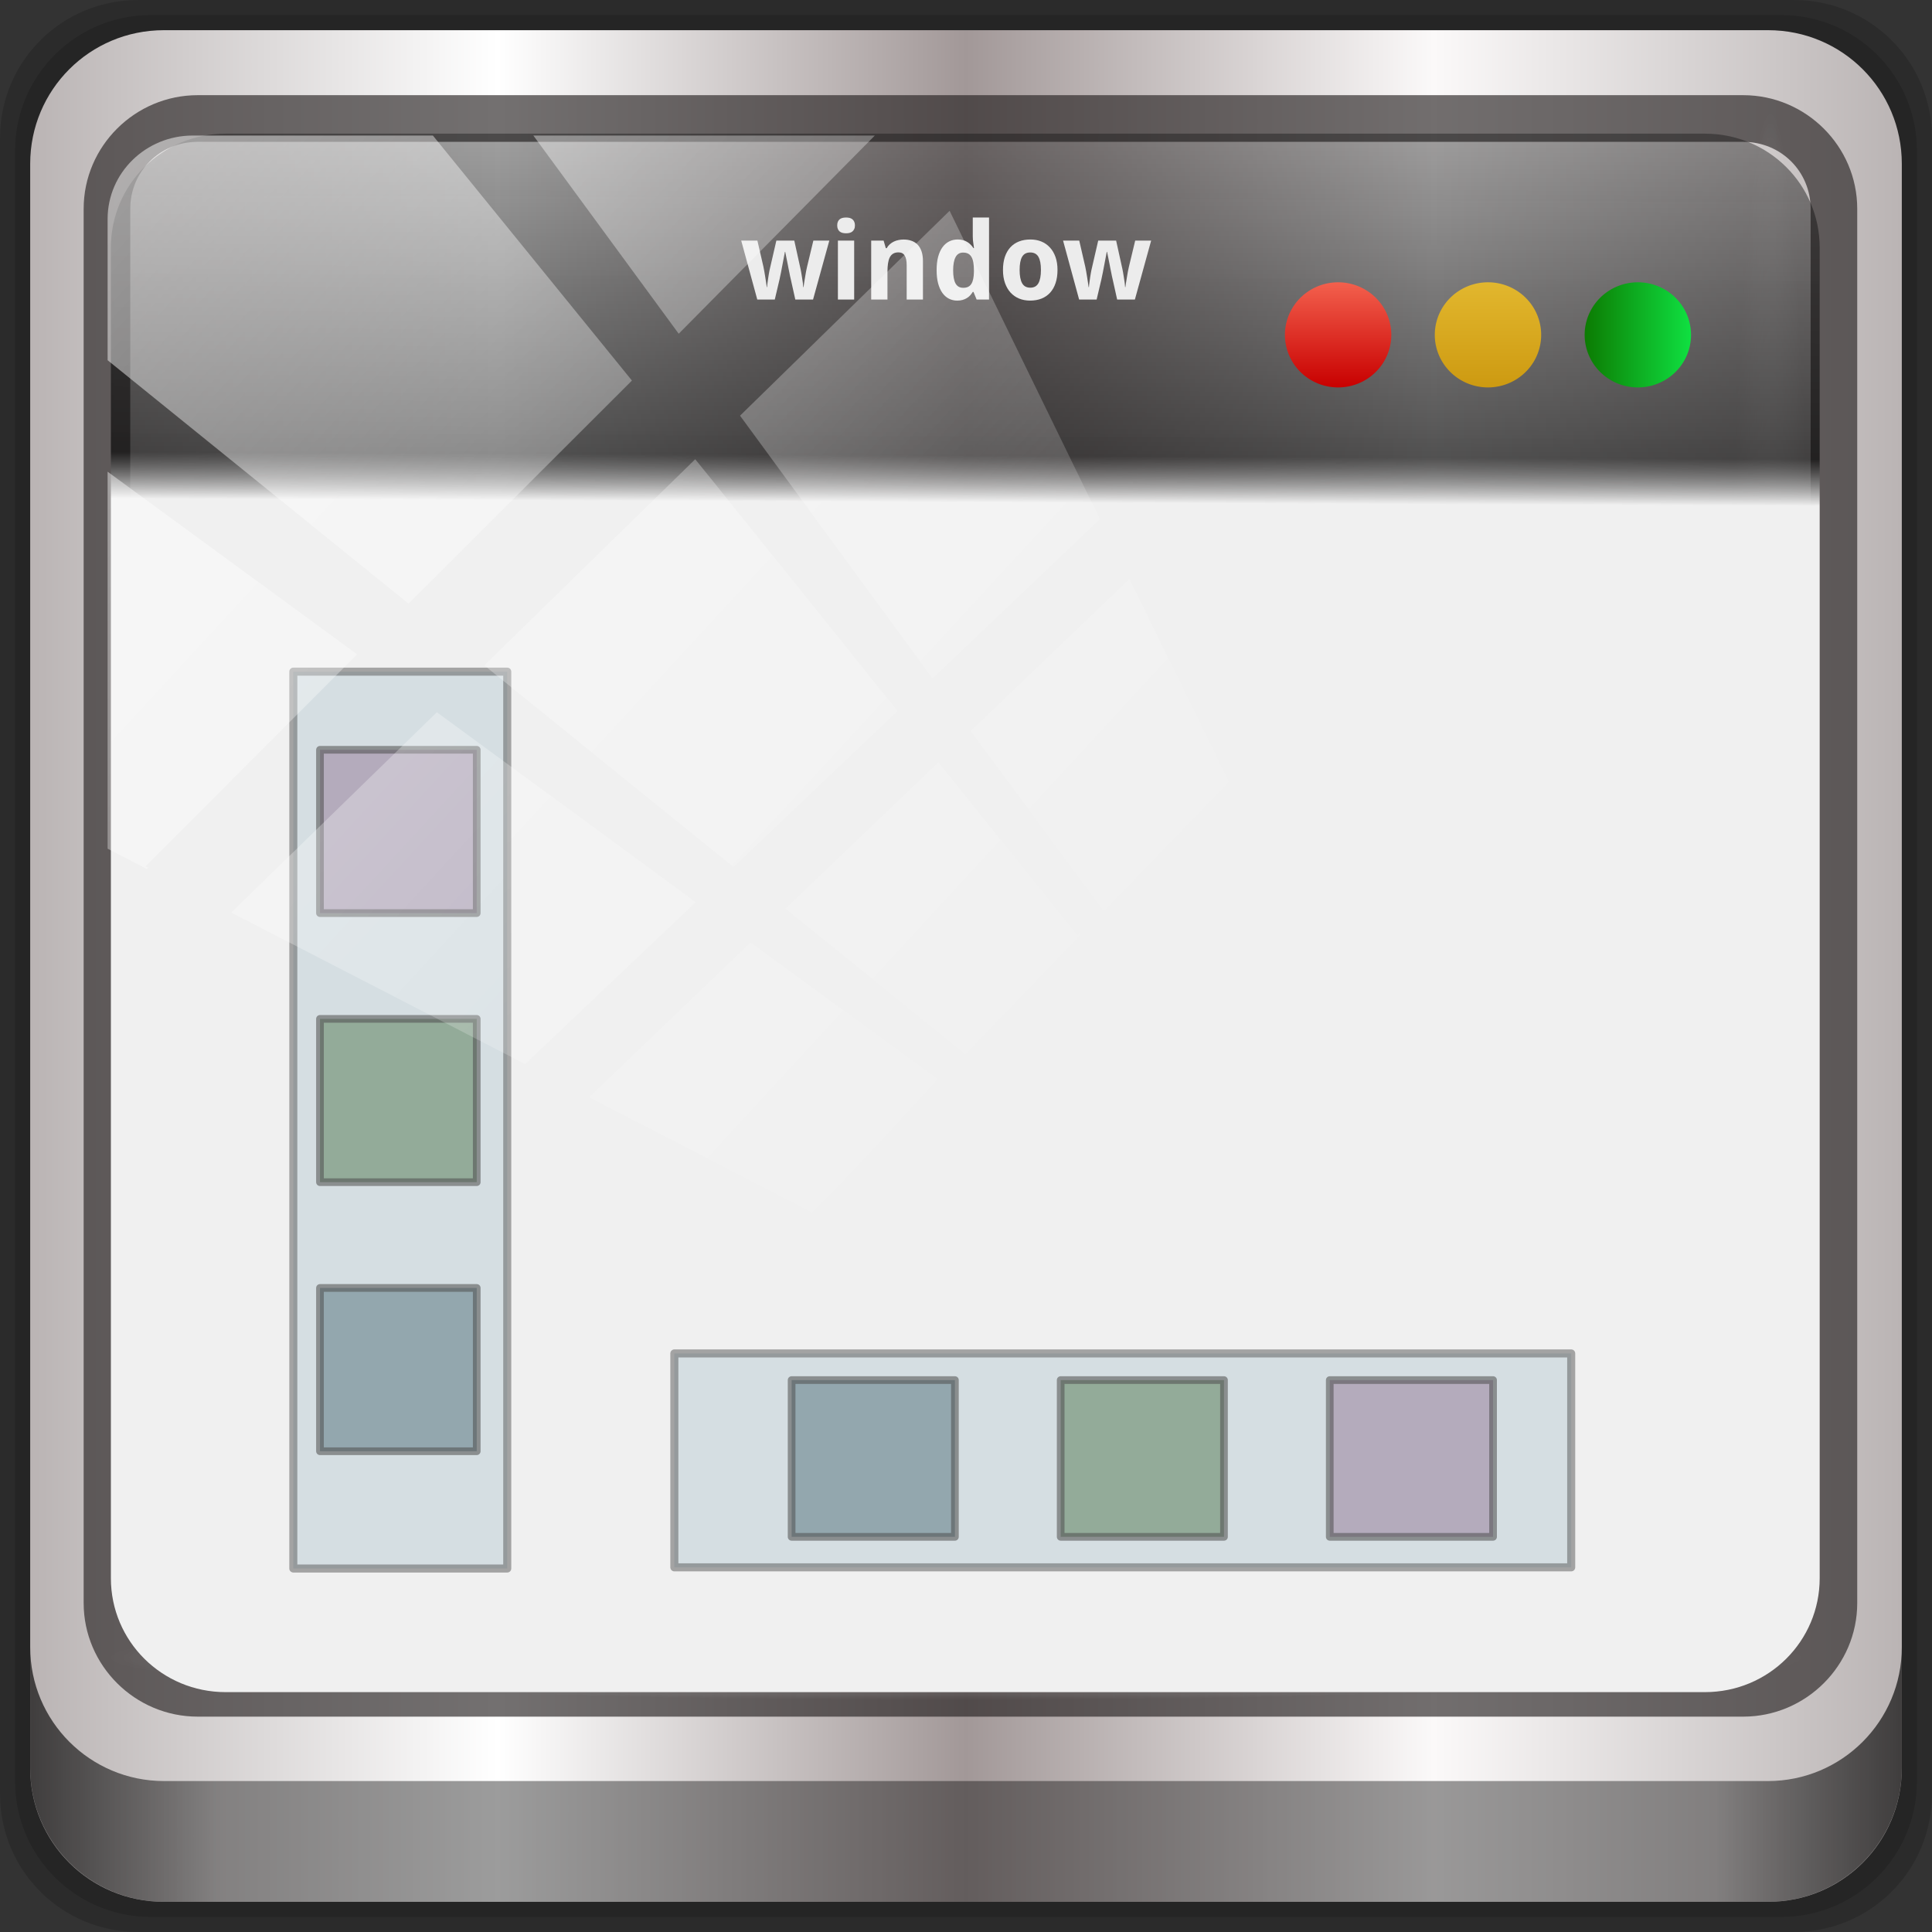 <?xml version="1.0" encoding="UTF-8" standalone="no"?>
<!-- Created with Inkscape (http://www.inkscape.org/) -->

<svg
   xmlns:dc="http://purl.org/dc/elements/1.1/"
   xmlns:cc="http://creativecommons.org/ns#"
   xmlns:rdf="http://www.w3.org/1999/02/22-rdf-syntax-ns#"
   xmlns:svg="http://www.w3.org/2000/svg"
   xmlns="http://www.w3.org/2000/svg"
   xmlns:xlink="http://www.w3.org/1999/xlink"
   xmlns:sodipodi="http://sodipodi.sourceforge.net/DTD/sodipodi-0.dtd"
   xmlns:inkscape="http://www.inkscape.org/namespaces/inkscape"
   width="96"
   height="96"
   id="svg2"
   version="1.1"
   inkscape:version="0.92.1 r15371"
   sodipodi:docname="cs-windows.svg">
  <rect width="100%" height="100%" fill="#333333" stroke="none"/>
  <script
     xlink:href=""
     id="script2985" />
  <defs
     id="defs4">
    <linearGradient
       id="linearGradient1629">
      <stop
         id="stop1625"
         style="stop-color:#0c7b02;stop-opacity:1"
         offset="0" />
      <stop
         id="stop1627"
         style="stop-color:#0fe041;stop-opacity:1"
         offset="1" />
    </linearGradient>
    <linearGradient
       inkscape:collect="always"
       id="linearGradient1613">
      <stop
         style="stop-color:#f0f0f0;stop-opacity:1;"
         offset="0"
         id="stop1609" />
      <stop
         id="stop1617"
         offset="0.767"
         style="stop-color:#f0f0f0;stop-opacity:1" />
      <stop
         style="stop-color:#090909;stop-opacity:0.698"
         offset="0.797"
         id="stop1619" />
      <stop
         style="stop-color:#121212;stop-opacity:0.405"
         offset="1"
         id="stop1611" />
    </linearGradient>
    <linearGradient
       id="linearGradient6139-0">
      <stop
         style="stop-color:#c1adad;stop-opacity:1;"
         offset="0"
         id="stop6141-2" />
      <stop
         id="stop6151-0"
         offset="0.25"
         style="stop-color:#ffffff;stop-opacity:1;" />
      <stop
         id="stop6147-1"
         offset="0.5"
         style="stop-color:#aa9090;stop-opacity:1;" />
      <stop
         style="stop-color:#fbf9f9;stop-opacity:1;"
         offset="0.75"
         id="stop6149-4" />
      <stop
         style="stop-color:#c1adad;stop-opacity:1;"
         offset="1"
         id="stop6143-4" />
    </linearGradient>
    <linearGradient
       id="linearGradient4341-9-4-5-2">
      <stop
         style="stop-color:#ffffff;stop-opacity:0;"
         offset="0"
         id="stop4343-2-5-2-4" />
      <stop
         id="stop3954-0-91"
         offset="0.3"
         style="stop-color:#ffffff;stop-opacity:1;" />
      <stop
         style="stop-color:#ffffff;stop-opacity:1;"
         offset="0.7"
         id="stop3956-8-3" />
      <stop
         style="stop-color:#ffffff;stop-opacity:0;"
         offset="1"
         id="stop4347-6-0-8-7" />
    </linearGradient>
    <linearGradient
       id="linearGradient6317">
      <stop
         style="stop-color:#ffffff;stop-opacity:0;"
         offset="0"
         id="stop6319" />
      <stop
         id="stop6321"
         offset="0.3"
         style="stop-color:#ffffff;stop-opacity:1;" />
      <stop
         style="stop-color:#ffffff;stop-opacity:1;"
         offset="0.7"
         id="stop6323" />
      <stop
         style="stop-color:#ffffff;stop-opacity:0;"
         offset="1"
         id="stop6325" />
    </linearGradient>
    <linearGradient
       id="linearGradient4090">
      <stop
         id="stop4092"
         style="stop-color:#000000;stop-opacity:1"
         offset="0" />
      <stop
         id="stop4094"
         style="stop-color:#000000;stop-opacity:0"
         offset="1" />
    </linearGradient>
    <filter
       color-interpolation-filters="sRGB"
       id="filter4454">
      <feGaussianBlur
         id="feGaussianBlur4456"
         stdDeviation="0.615" />
    </filter>
    <linearGradient
       gradientTransform="scale(1.006,0.994)"
       gradientUnits="userSpaceOnUse"
       id="ButtonShadow"
       y2="7.017"
       x2="45.448"
       y1="92.54"
       x1="45.448">
      <stop
         offset="0"
         style="stop-color:#000000;stop-opacity:1"
         id="stop3750" />
      <stop
         offset="1"
         style="stop-color:#000000;stop-opacity:0.588"
         id="stop3752" />
    </linearGradient>
    <filter
       id="filter3174"
       color-interpolation-filters="sRGB">
      <feGaussianBlur
         stdDeviation="1.71"
         id="feGaussianBlur3176" />
    </filter>
    <linearGradient
       id="linearGradient3588">
      <stop
         offset="0"
         style="stop-color:#ff9b00;stop-opacity:1"
         id="stop3590" />
      <stop
         offset="1"
         style="stop-color:#ff5f00;stop-opacity:1"
         id="stop3592" />
    </linearGradient>
    <linearGradient
       id="linearGradient3580">
      <stop
         offset="0"
         style="stop-color:#f2e051;stop-opacity:1"
         id="stop3582" />
      <stop
         offset="1"
         style="stop-color:#ffb31f;stop-opacity:1"
         id="stop3584" />
    </linearGradient>
    <linearGradient
       id="linearGradient3572">
      <stop
         offset="0"
         style="stop-color:#61ae50;stop-opacity:1"
         id="stop3574" />
      <stop
         offset="1"
         style="stop-color:#9ac837;stop-opacity:1"
         id="stop3576" />
    </linearGradient>
    <linearGradient
       id="linearGradient3564">
      <stop
         offset="0"
         style="stop-color:#3792c8;stop-opacity:1"
         id="stop3566" />
      <stop
         offset="1"
         style="stop-color:#3769c8;stop-opacity:1"
         id="stop3568" />
    </linearGradient>
    <linearGradient
       id="linearGradient3556">
      <stop
         offset="0"
         style="stop-color:#e273be;stop-opacity:1"
         id="stop3558" />
      <stop
         offset="1"
         style="stop-color:#e84058;stop-opacity:1"
         id="stop3560" />
    </linearGradient>
    <filter
       id="filter3756"
       color-interpolation-filters="sRGB"
       height="1.263"
       width="1.221"
       y="-0.131"
       x="-0.11">
      <feGaussianBlur
         stdDeviation="1.674"
         id="feGaussianBlur3758" />
    </filter>
    <linearGradient
       id="linearGradient3836">
      <stop
         offset="0"
         style="stop-color:#a5eaf6;stop-opacity:1"
         id="stop3838" />
      <stop
         offset="1"
         style="stop-color:#35d3ed;stop-opacity:0"
         id="stop3840" />
    </linearGradient>
    <linearGradient
       id="linearGradient3875">
      <stop
         offset="0"
         style="stop-color:#ff9cf6;stop-opacity:1"
         id="stop3877" />
      <stop
         offset="1"
         style="stop-color:#ff9cf6;stop-opacity:0"
         id="stop3879" />
    </linearGradient>
    <linearGradient
       id="linearGradient6370">
      <stop
         offset="0"
         style="stop-color:#ff9cf6;stop-opacity:1"
         id="stop6372" />
      <stop
         offset="1"
         style="stop-color:#ff9cf6;stop-opacity:0"
         id="stop6374" />
    </linearGradient>
    <linearGradient
       id="linearGradient3921">
      <stop
         offset="0"
         style="stop-color:#b5e64e;stop-opacity:1"
         id="stop3923" />
      <stop
         offset="1"
         style="stop-color:#b5e64e;stop-opacity:0"
         id="stop3925" />
    </linearGradient>
    <linearGradient
       id="linearGradient3940">
      <stop
         offset="0"
         style="stop-color:#fdf49c;stop-opacity:1"
         id="stop3942" />
      <stop
         offset="1"
         style="stop-color:#fdf49c;stop-opacity:0"
         id="stop3944" />
    </linearGradient>
    <linearGradient
       id="linearGradient3970">
      <stop
         offset="0"
         style="stop-color:#ffaf44;stop-opacity:1"
         id="stop3972" />
      <stop
         offset="1"
         style="stop-color:#ffaf44;stop-opacity:0"
         id="stop3974" />
    </linearGradient>
    <linearGradient
       inkscape:collect="always"
       xlink:href="#linearGradient4213-7"
       id="linearGradient6291"
       gradientUnits="userSpaceOnUse"
       x1="2.771"
       y1="-28.642"
       x2="50.528"
       y2="14.514" />
    <linearGradient
       inkscape:collect="always"
       id="linearGradient4213-7">
      <stop
         style="stop-color:#ffffff;stop-opacity:1;"
         offset="0"
         id="stop4215-6" />
      <stop
         style="stop-color:#ffffff;stop-opacity:0;"
         offset="1"
         id="stop4217-5" />
    </linearGradient>
    <clipPath
       clipPathUnits="userSpaceOnUse"
       id="clipPath4156-4">
      <path
         style="opacity:0.6;fill:#ffffff;fill-opacity:1;stroke:none"
         d="m 27.046,-55.695 -14.214,13.321 0.061,0 15.653,21.771 10.231,-10.546 C 38.562,-32.302 27.468,-54.819 27.046,-55.695 z M 9.647,-39.383 -5.241,-25.321 15.988,-7.806 26.372,-18.383 9.647,-39.383 z m 31.491,12.951 -9.741,9.714 8.945,12.458 7.781,-7.555 -6.984,-14.617 z m -49.84,4.379 -13.754,12.982 26.283,13.846 0.061,-0.062 -0.123,-0.062 L 13.599,-5.401 -8.702,-22.053 z m 38.015,7.401 -9.803,9.775 11.579,9.559 7.628,-7.401 -8.669,-11.009 -0.735,-0.925 z m 20.187,5.674 -7.383,7.216 6.188,8.542 5.82,-6.137 -4.626,-9.621 z m -32.195,6.322 -9.557,9.498 13.662,7.185 7.934,-7.678 -12.039,-9.004 z m 23.312,2.374 -7.107,6.938 8.363,6.907 5.361,-5.674 -0.061,-0.092 -0.092,0.123 -6.464,-8.203 z m -8.73,8.542 -7.505,7.339 10.354,5.458 c 1.397,-1.321 5.675,-6.123 5.851,-6.322 L 31.886,8.26 z"
         id="path4158-0"
         inkscape:connector-curvature="0" />
    </clipPath>
    <linearGradient
       gradientUnits="userSpaceOnUse"
       xlink:href="#linearGradient3761"
       id="linearGradient3989"
       y2="13"
       x2="16"
       y1="13"
       x1="10" />
    <linearGradient
       gradientUnits="userSpaceOnUse"
       xlink:href="#linearGradient3953"
       id="linearGradient3987"
       y2="13"
       x2="16.812"
       y1="13"
       x1="9.188" />
    <linearGradient
       gradientUnits="userSpaceOnUse"
       xlink:href="#linearGradient3637"
       id="linearGradient3979"
       y2="13"
       x2="16"
       y1="13"
       x1="10"
       gradientTransform="matrix(0,0.833,0.833,0,17.576,-0.772)" />
    <linearGradient
       gradientUnits="userSpaceOnUse"
       xlink:href="#linearGradient3953"
       id="linearGradient3977"
       y2="13"
       x2="16.812"
       y1="13"
       x1="9.188" />
    <linearGradient
       gradientUnits="userSpaceOnUse"
       xlink:href="#linearGradient3637"
       id="linearGradient3969"
       y2="13"
       x2="16"
       y1="13"
       x1="10" />
    <linearGradient
       gradientUnits="userSpaceOnUse"
       xlink:href="#linearGradient3953"
       id="linearGradient3967"
       y2="13"
       x2="16.812"
       y1="13"
       x1="9.188" />
    <linearGradient
       gradientUnits="userSpaceOnUse"
       xlink:href="#linearGradient3953"
       id="linearGradient3959"
       y2="13"
       x2="16.812"
       y1="13"
       x1="9.188" />
    <linearGradient
       gradientUnits="userSpaceOnUse"
       xlink:href="#linearGradient3183-0"
       id="linearGradient3924"
       y2="13"
       x2="16"
       y1="13"
       x1="10"
       gradientTransform="matrix(0,-0.833,0.833,0,3.488,20.895)" />
    <linearGradient
       gradientTransform="translate(-97,-27)"
       gradientUnits="userSpaceOnUse"
       xlink:href="#linearGradient3637"
       id="linearGradient3950"
       y2="8"
       x2="120"
       y1="8"
       x1="104" />
    <linearGradient
       id="linearGradient3637">
      <stop
         offset="0"
         style="stop-color:#095e02;stop-opacity:1;"
         id="stop3639" />
      <stop
         offset="1"
         style="stop-color:#0ed73e;stop-opacity:1;"
         id="stop3641" />
    </linearGradient>
    <linearGradient
       id="linearGradient3183-0">
      <stop
         offset="0"
         style="stop-color:#c80000;stop-opacity:1"
         id="stop3185-9" />
      <stop
         offset="1"
         style="stop-color:#f3604d;stop-opacity:1"
         id="stop3187-6" />
    </linearGradient>
    <linearGradient
       gradientTransform="translate(-151,-27)"
       gradientUnits="userSpaceOnUse"
       xlink:href="#linearGradient3183-0"
       id="linearGradient3913"
       y2="8"
       x2="120"
       y1="8"
       x1="104" />
    <linearGradient
       gradientUnits="userSpaceOnUse"
       xlink:href="#linearGradient3737"
       id="linearGradient3886"
       y2="63.893"
       x2="36.357"
       y1="6"
       x1="36.357" />
    <linearGradient
       gradientUnits="userSpaceOnUse"
       xlink:href="#linearGradient3761"
       id="linearGradient3880"
       y2="6"
       x2="32"
       y1="16"
       x1="32"
       gradientTransform="matrix(1,0,0,1.333,-94.292,-58.4)" />
    <linearGradient
       gradientUnits="userSpaceOnUse"
       xlink:href="#linearGradient3678"
       id="linearGradient3684"
       y2="80"
       x2="48"
       y1="27"
       x1="48"
       gradientTransform="matrix(1,0,0,1.039,-28.914,82.926)" />
    <linearGradient
       gradientTransform="matrix(1.024,0,0,1.012,-1.143,-98.071)"
       gradientUnits="userSpaceOnUse"
       xlink:href="#ButtonShadow-0"
       id="linearGradient3026"
       y2="90.239"
       x2="32.251"
       y1="6.132"
       x1="32.251" />
    <linearGradient
       gradientTransform="translate(0,-97)"
       gradientUnits="userSpaceOnUse"
       xlink:href="#ButtonShadow-0"
       id="linearGradient3721"
       y2="90.239"
       x2="32.251"
       y1="6.132"
       x1="32.251" />
    <linearGradient
       gradientTransform="matrix(1.024,0,0,1.012,-1.143,-98.071)"
       gradientUnits="userSpaceOnUse"
       xlink:href="#ButtonShadow-0"
       id="linearGradient3725"
       y2="90.239"
       x2="32.251"
       y1="6.132"
       x1="32.251" />
    <linearGradient
       gradientTransform="matrix(1.024,0,0,1.012,-1.143,-98.071)"
       gradientUnits="userSpaceOnUse"
       xlink:href="#ButtonShadow-0"
       id="linearGradient3772"
       y2="90.239"
       x2="32.251"
       y1="6.132"
       x1="32.251" />
    <linearGradient
       gradientTransform="matrix(1.024,0,0,1.012,-1.143,-98.071)"
       gradientUnits="userSpaceOnUse"
       xlink:href="#ButtonShadow-0"
       id="linearGradient3780"
       y2="90.239"
       x2="32.251"
       y1="6.132"
       x1="32.251" />
    <linearGradient
       gradientTransform="matrix(1.006,0,0,0.994,100,0)"
       gradientUnits="userSpaceOnUse"
       id="ButtonShadow-0"
       y2="7.017"
       x2="45.448"
       y1="92.54"
       x1="45.448">
      <stop
         offset="0"
         style="stop-color:#000000;stop-opacity:1"
         id="stop3750-8" />
      <stop
         offset="1"
         style="stop-color:#000000;stop-opacity:0.588"
         id="stop3752-5" />
    </linearGradient>
    <linearGradient
       gradientTransform="translate(-15.655,17.22)"
       gradientUnits="userSpaceOnUse"
       xlink:href="#linearGradient3664"
       id="linearGradient3617"
       y2="5.988"
       x2="48"
       y1="90"
       x1="48" />
    <clipPath
       id="clipPath3613">
      <rect
         style="fill:#ffffff;fill-opacity:1;fill-rule:nonzero;stroke:none"
         id="rect3615"
         y="6"
         x="6"
         ry="6"
         rx="6"
         height="84"
         width="84" />
    </clipPath>
    <radialGradient
       gradientTransform="matrix(1.157,0,0,0.996,-11.234,26.599)"
       gradientUnits="userSpaceOnUse"
       xlink:href="#linearGradient3737"
       id="radialGradient3619"
       fy="90.172"
       fx="48"
       r="42"
       cy="90.172"
       cx="48" />
    <linearGradient
       gradientUnits="userSpaceOnUse"
       xlink:href="#linearGradient3737"
       id="linearGradient3613"
       y2="138.661"
       x2="48"
       y1="20.221"
       x1="48" />
    <filter
       id="filter3794"
       color-interpolation-filters="sRGB"
       height="1.384"
       width="1.384"
       y="-0.192"
       x="-0.192">
      <feGaussianBlur
         stdDeviation="5.28"
         id="feGaussianBlur3796" />
    </filter>
    <linearGradient
       gradientUnits="userSpaceOnUse"
       xlink:href="#linearGradient3737"
       id="linearGradient3188"
       y2="63.893"
       x2="36.357"
       y1="6"
       x1="36.357" />
    <filter
       id="filter3174-3"
       color-interpolation-filters="sRGB">
      <feGaussianBlur
         stdDeviation="1.71"
         id="feGaussianBlur3176-6" />
    </filter>
    <linearGradient
       id="linearGradient3737">
      <stop
         offset="0"
         style="stop-color:#ffffff;stop-opacity:1"
         id="stop3739" />
      <stop
         offset="1"
         style="stop-color:#ffffff;stop-opacity:0"
         id="stop3741" />
    </linearGradient>
    <linearGradient
       gradientTransform="scale(1.006,0.994)"
       gradientUnits="userSpaceOnUse"
       id="ButtonShadow-9"
       y2="7.017"
       x2="45.448"
       y1="92.54"
       x1="45.448">
      <stop
         offset="0"
         style="stop-color:#000000;stop-opacity:1"
         id="stop3750-0" />
      <stop
         offset="1"
         style="stop-color:#000000;stop-opacity:0.588"
         id="stop3752-0" />
    </linearGradient>
    <linearGradient
       id="linearGradient3664">
      <stop
         offset="0"
         style="stop-color:#c8c8c8;stop-opacity:1"
         id="stop3666" />
      <stop
         offset="0.791"
         style="stop-color:#c8c8c8;stop-opacity:1"
         id="stop3668" />
      <stop
         offset="0.915"
         style="stop-color:#dadada;stop-opacity:1"
         id="stop3672" />
      <stop
         offset="1"
         style="stop-color:#f0f0f0;stop-opacity:1"
         id="stop3670" />
    </linearGradient>
    <linearGradient
       id="linearGradient3678">
      <stop
         offset="0"
         style="stop-color:#888888;stop-opacity:1"
         id="stop3680" />
      <stop
         offset="1"
         style="stop-color:#acacac;stop-opacity:1"
         id="stop3682" />
    </linearGradient>
    <linearGradient
       id="linearGradient3761">
      <stop
         offset="0"
         style="stop-color:#333333;stop-opacity:1"
         id="stop3763" />
      <stop
         offset="1"
         style="stop-color:#515151;stop-opacity:1"
         id="stop3765" />
    </linearGradient>
    <linearGradient
       id="linearGradient3953">
      <stop
         offset="0"
         style="stop-color:#000000;stop-opacity:1"
         id="stop3955" />
      <stop
         offset="1"
         style="stop-color:#000000;stop-opacity:0"
         id="stop3957" />
    </linearGradient>
    <linearGradient
       id="linearGradient5531">
      <stop
         id="stop5533"
         style="stop-color:#e2b72e;stop-opacity:1;"
         offset="0" />
      <stop
         id="stop5535"
         style="stop-color:#cd9a11;stop-opacity:1;"
         offset="1" />
    </linearGradient>
    <linearGradient
       id="linearGradient3953-5">
      <stop
         offset="0"
         style="stop-color:#000000;stop-opacity:1"
         id="stop3955-9" />
      <stop
         offset="1"
         style="stop-color:#000000;stop-opacity:0"
         id="stop3957-5" />
    </linearGradient>
    <linearGradient
       id="linearGradient3183-0-9">
      <stop
         offset="0"
         style="stop-color:#c80000;stop-opacity:1"
         id="stop3185-9-0" />
      <stop
         offset="1"
         style="stop-color:#f3604d;stop-opacity:1"
         id="stop3187-6-0" />
    </linearGradient>
    <linearGradient
       id="linearGradient4405">
      <stop
         offset="0"
         style="stop-color:#000000;stop-opacity:1"
         id="stop4407" />
      <stop
         offset="1"
         style="stop-color:#000000;stop-opacity:0"
         id="stop4409" />
    </linearGradient>
    <linearGradient
       id="linearGradient5531-5">
      <stop
         id="stop5533-7"
         style="stop-color:#e2b72e;stop-opacity:1;"
         offset="0" />
      <stop
         id="stop5535-6"
         style="stop-color:#cd9a11;stop-opacity:1;"
         offset="1" />
    </linearGradient>
    <linearGradient
       id="linearGradient4416">
      <stop
         offset="0"
         style="stop-color:#000000;stop-opacity:1"
         id="stop4418" />
      <stop
         offset="1"
         style="stop-color:#000000;stop-opacity:0"
         id="stop4420" />
    </linearGradient>
    <linearGradient
       id="linearGradient3637-3">
      <stop
         offset="0"
         style="stop-color:#095e02;stop-opacity:1;"
         id="stop3639-5" />
      <stop
         offset="1"
         style="stop-color:#0ed73e;stop-opacity:1;"
         id="stop3641-6" />
    </linearGradient>
    <linearGradient
       inkscape:collect="always"
       xlink:href="#linearGradient6139-0-3"
       id="linearGradient4071"
       gradientUnits="userSpaceOnUse"
       gradientTransform="matrix(1.107,0,0,1.107,-4.994,-3.621)"
       x1="6"
       y1="47"
       x2="90"
       y2="47" />
    <linearGradient
       id="linearGradient6139-0-3">
      <stop
         id="stop6141-2-6"
         offset="0"
         style="stop-color:#bab4b4;stop-opacity:1" />
      <stop
         style="stop-color:#ffffff;stop-opacity:1;"
         offset="0.25"
         id="stop6151-0-7" />
      <stop
         style="stop-color:#a29898;stop-opacity:1"
         offset="0.5"
         id="stop6147-1-5" />
      <stop
         id="stop6149-4-3"
         offset="0.75"
         style="stop-color:#fbf9f9;stop-opacity:1;" />
      <stop
         id="stop6143-4-5"
         offset="1"
         style="stop-color:#bab4b4;stop-opacity:1" />
    </linearGradient>
    <linearGradient
       gradientTransform="translate(0.149,0.415)"
       inkscape:collect="always"
       xlink:href="#linearGradient3832-0-6-1-1"
       id="linearGradient4129"
       x1="1.5"
       y1="88.172"
       x2="94.5"
       y2="88.172"
       gradientUnits="userSpaceOnUse" />
    <linearGradient
       id="linearGradient3832-0-6-1-1">
      <stop
         style="stop-color:#000000;stop-opacity:1;"
         offset="0"
         id="stop3834-6-3-7-1" />
      <stop
         id="stop3872-2-4"
         offset="0.1"
         style="stop-color:#000000;stop-opacity:0.588;" />
      <stop
         style="stop-color:#000000;stop-opacity:0.588;"
         offset="0.9"
         id="stop3844-6-2-7-6" />
      <stop
         style="stop-color:#000000;stop-opacity:1;"
         offset="1"
         id="stop3836-5-0-2-9" />
    </linearGradient>
    <radialGradient
       inkscape:collect="always"
       xlink:href="#linearGradient4213-7"
       id="radialGradient7462"
       gradientUnits="userSpaceOnUse"
       gradientTransform="matrix(0.975,0,0,0.049,34.048,80.582)"
       cx="13.948"
       cy="44.893"
       fx="13.948"
       fy="44.893"
       r="43.199" />
    <radialGradient
       inkscape:collect="always"
       xlink:href="#linearGradient4213-7"
       id="radialGradient7464"
       gradientUnits="userSpaceOnUse"
       gradientTransform="matrix(0.888,0,0,0.049,31.96,-90.317)"
       cx="13.948"
       cy="44.893"
       fx="13.948"
       fy="44.893"
       r="43.199" />
    <clipPath
       id="clipPath4156-4-1"
       clipPathUnits="userSpaceOnUse">
      <path
         inkscape:connector-curvature="0"
         id="path4158-0-8"
         d="m 27.046,-55.695 -14.214,13.321 h 0.061 l 15.653,21.771 10.231,-10.546 C 38.562,-32.302 27.468,-54.819 27.046,-55.695 Z M 9.647,-39.383 -5.241,-25.321 15.988,-7.806 26.372,-18.383 Z m 31.491,12.951 -9.741,9.714 8.945,12.458 7.781,-7.555 z m -49.84,4.379 -13.754,12.982 26.283,13.846 0.061,-0.062 -0.123,-0.062 L 13.599,-5.401 -8.702,-22.053 Z m 38.015,7.401 -9.803,9.775 11.579,9.559 7.628,-7.401 -8.669,-11.009 z m 20.187,5.674 -7.383,7.216 6.188,8.542 5.82,-6.137 z m -32.195,6.322 -9.557,9.498 13.662,7.185 7.934,-7.678 z m 23.312,2.374 -7.107,6.938 8.363,6.907 5.361,-5.674 -0.061,-0.092 -0.092,0.123 -6.464,-8.203 z m -8.73,8.542 -7.505,7.339 10.354,5.458 c 1.397,-1.321 5.675,-6.123 5.851,-6.322 z"
         style="opacity:0.6;fill:#ffffff;fill-opacity:1;stroke:none" />
    </clipPath>
    <filter
       style="color-interpolation-filters:sRGB"
       id="filter3174-3-9">
      <feGaussianBlur
         stdDeviation="1.71"
         id="feGaussianBlur3176-6-3" />
    </filter>
    <clipPath
       id="clipPath3613-6">
      <rect
         style="fill:#ffffff;fill-opacity:1;fill-rule:nonzero;stroke:none"
         id="rect3615-2"
         y="6"
         x="6"
         ry="6"
         rx="6"
         height="84"
         width="84" />
    </clipPath>
    <filter
       style="color-interpolation-filters:sRGB"
       id="filter3794-6"
       height="1.384"
       width="1.384"
       y="-0.192"
       x="-0.192">
      <feGaussianBlur
         stdDeviation="5.28"
         id="feGaussianBlur3796-1" />
    </filter>
    <linearGradient
       gradientUnits="userSpaceOnUse"
       xlink:href="#linearGradient4213-7"
       id="linearGradient3188-8"
       y2="63.893"
       x2="36.357"
       y1="6"
       x1="36.357" />
    <linearGradient
       y2="13"
       x2="16"
       y1="13"
       x1="10"
       gradientUnits="userSpaceOnUse"
       id="linearGradient5525-4"
       xlink:href="#linearGradient5531"
       inkscape:collect="always"
       gradientTransform="matrix(0,0.833,0.833,0,10.532,-0.772)" />
    <linearGradient
       inkscape:collect="always"
       xlink:href="#linearGradient4213-7"
       id="linearGradient1576"
       gradientUnits="userSpaceOnUse"
       x1="36.357"
       y1="6"
       x2="36.357"
       y2="63.893" />
    <linearGradient
       inkscape:collect="always"
       xlink:href="#linearGradient1613"
       id="linearGradient1615"
       x1="41.175"
       y1="39.961"
       x2="41.497"
       y2="-33.835"
       gradientUnits="userSpaceOnUse" />
    <linearGradient
       inkscape:collect="always"
       xlink:href="#linearGradient1629"
       id="linearGradient1633"
       x1="25.908"
       y1="10.062"
       x2="30.911"
       y2="10.062"
       gradientUnits="userSpaceOnUse" />
  </defs>
  <sodipodi:namedview
     id="base"
     pagecolor="#ffffff"
     bordercolor="#666666"
     borderopacity="1.0"
     inkscape:pageopacity="0.0"
     inkscape:pageshadow="2"
     inkscape:zoom="2.9425621"
     inkscape:cx="28.349418"
     inkscape:cy="31.726682"
     inkscape:current-layer="g1603"
     showgrid="true"
     inkscape:document-units="px"
     inkscape:grid-bbox="true"
     inkscape:showpageshadow="false"
     gridtolerance="1"
     guidetolerance="1"
     objecttolerance="1"
     inkscape:window-width="1280"
     inkscape:window-height="964"
     inkscape:window-x="0"
     inkscape:window-y="0"
     inkscape:window-maximized="1" />
  <g
     id="layer1"
     inkscape:label="Layer 1"
     inkscape:groupmode="layer"
     transform="translate(0,32)">
    <g
       id="g6210"
       transform="translate(0,-32)">
      <g
         transform="translate(0,-1026.52)"
         id="layer1-12"
         inkscape:label="Livello 1">
        <g
           id="g2574"
           style="display:inline"
           transform="translate(-0.149,1026.105)">
          <path
             style="display:inline;opacity:0.15;fill:#000000;fill-opacity:1;fill-rule:nonzero;stroke:none"
             d="M 89.292,0.415 H 7.006 c -3.799,0 -6.857,3.058 -6.857,6.857 V 89.558 c 0,3.799 3.058,6.857 6.857,6.857 H 89.292 c 3.799,0 6.857,-3.058 6.857,-6.857 V 7.272 c 0,-3.799 -3.058,-6.857 -6.857,-6.857 z"
             id="path3288"
             inkscape:connector-curvature="0" />
          <path
             inkscape:connector-curvature="0"
             id="path4085"
             d="M 88.649,1.165 H 7.649 c -3.739,0 -6.75,3.01 -6.75,6.75 V 88.915 c 0,3.74 3.011,6.75 6.75,6.75 H 88.649 c 3.74,0 6.75,-3.01 6.75,-6.75 V 7.915 c 0,-3.739 -3.01,-6.75 -6.75,-6.75 z"
             style="display:inline;opacity:0.15;fill:#000000;fill-opacity:1;fill-rule:nonzero;stroke:none" />
          <path
             style="display:inline;fill:url(#linearGradient4071);fill-opacity:1;fill-rule:nonzero;stroke:none"
             d="M 88.006,1.915 H 8.292 c -3.68,0 -6.643,2.963 -6.643,6.643 V 88.272 c 0,3.68 2.963,6.643 6.643,6.643 H 88.006 c 3.68,0 6.643,-2.963 6.643,-6.643 V 8.558 c 0,-3.68 -2.963,-6.643 -6.643,-6.643 z"
             id="rect4251-1"
             inkscape:connector-curvature="0" />
          <path
             inkscape:connector-curvature="0"
             id="path4989"
             d="m 9.974,5.144 c -3.117,0 -5.668,2.54 -5.668,5.646 v 69.278 c 0,3.106 2.551,5.646 5.668,5.646 H 86.766 c 3.117,0 5.668,-2.54 5.668,-5.646 V 10.79 c 0,-3.106 -2.551,-5.646 -5.668,-5.646 z m 0,2.319 H 86.766 c 1.888,0 3.352,1.48 3.352,3.327 v 69.278 c 0,1.846 -1.464,3.327 -3.352,3.327 H 9.974 c -1.888,0 -3.352,-1.48 -3.352,-3.327 V 10.79 c 0,-1.846 1.464,-3.327 3.352,-3.327 z"
             style="color:#000000;font-style:normal;font-variant:normal;font-weight:normal;font-stretch:normal;font-size:medium;line-height:normal;font-family:Sans;-inkscape-font-specification:Sans;text-indent:0;text-align:start;text-decoration:none;text-decoration-line:none;letter-spacing:normal;word-spacing:normal;text-transform:none;writing-mode:lr-tb;direction:ltr;baseline-shift:baseline;text-anchor:start;display:inline;overflow:visible;visibility:visible;fill:#241f1f;fill-opacity:0.633;stroke:none;stroke-width:2.376;marker:none;enable-background:accumulate" />
          <path
             inkscape:connector-curvature="0"
             style="display:inline;opacity:0.658;fill:url(#linearGradient4129);fill-opacity:1;fill-rule:nonzero;stroke:none"
             d="m 1.649,82.259 v 6 c 0,3.68 2.976,6.656 6.656,6.656 H 87.993 c 3.68,0 6.656,-2.976 6.656,-6.656 v -6 c 0,3.68 -2.976,6.656 -6.656,6.656 H 8.305 c -3.68,0 -6.656,-2.976 -6.656,-6.656 z"
             id="path4118" />
          <rect
             style="opacity:0.55;fill:url(#radialGradient7462);fill-opacity:1;stroke:none"
             id="rect4131"
             width="84.25"
             height="4.25"
             x="5.524"
             y="80.665"
             rx="0"
             ry="4.25" />
          <rect
             ry="4.25"
             rx="0"
             y="-90.234"
             x="5.975"
             height="4.25"
             width="76.75"
             id="rect4141"
             style="opacity:0.669;fill:url(#radialGradient7464);fill-opacity:1;stroke:none"
             transform="rotate(90)" />
          <g
             transform="matrix(0.955,0,0,0.955,128.792,44.663)"
             id="g1085">
            <g
               transform="matrix(1.107,0,0,1.094,-5.143,-5.065)"
               id="g4320">
              <g
                 id="layer2"
                 style="display:none">
                <rect
                   width="86"
                   height="85"
                   rx="6"
                   ry="6"
                   x="5"
                   y="7"
                   id="rect3745"
                   style="opacity:0.9;fill:url(#ButtonShadow);fill-opacity:1;fill-rule:nonzero;stroke:none;filter:url(#filter3174-3-9)" />
              </g>
              <g
                 id="layer5"
                 style="display:none">
                <rect
                   width="66"
                   height="66"
                   rx="12"
                   ry="12"
                   x="15"
                   y="15"
                   clip-path="url(#clipPath3613-6)"
                   id="rect3171"
                   style="opacity:0.1;fill:url(#linearGradient3613);fill-opacity:1;fill-rule:nonzero;stroke:#ffffff;stroke-width:0.5;stroke-linecap:round;stroke-linejoin:miter;stroke-miterlimit:4;stroke-dasharray:none;stroke-dashoffset:0;stroke-opacity:1;filter:url(#filter3794-6)" />
              </g>
              <g
                 transform="translate(-115.414,2.795)"
                 id="layer1-1">
                <g
                   id="g5539">
                  <g
                     id="g1606">
                    <path
                       style="opacity:1;fill:url(#linearGradient1615);fill-opacity:1;fill-rule:nonzero;stroke:none;stroke-width:0.967;stroke-linecap:square;stroke-linejoin:round;stroke-miterlimit:4;stroke-dasharray:none;stroke-opacity:1;paint-order:fill markers stroke"
                       d="M 8.982,-34.16 H 78.509 c 2.989,0 5.395,2.418 5.395,5.421 v 63.279 c 0,3.003 -2.406,5.421 -5.395,5.421 H 8.982 c -2.989,0 -5.395,-2.418 -5.395,-5.421 v -63.279 c 0,-3.003 2.406,-5.421 5.395,-5.421 z"
                       id="rect1584" />
                  </g>
                  <g
                     transform="translate(58)"
                     id="g5508" />
                  <g
                     id="g4375"
                     transform="translate(46.948,-34.653)">
                    <g
                       id="g1603">
                      <g
                         transform="matrix(0.642,0,0,0.642,-35.461,-5.89)"
                         id="text3686"
                         style="display:inline;font-style:normal;font-variant:normal;font-weight:bold;font-stretch:normal;font-size:8px;line-height:125%;font-family:'Droid Sans';-inkscape-font-specification:'Abandoned Bitplane Bold';text-align:start;writing-mode:lr-tb;text-anchor:start;fill:#ececec;fill-opacity:1;stroke:none">
                        <path
                           d="m 37.803,22.232 -0.336,-1.527 c -0.01,-0.044 -0.025,-0.107 -0.043,-0.188 -0.016,-0.083 -0.034,-0.176 -0.055,-0.277 -0.021,-0.104 -0.043,-0.214 -0.066,-0.328 -0.021,-0.117 -0.043,-0.233 -0.066,-0.348 -0.052,-0.268 -0.109,-0.557 -0.172,-0.867 h -0.023 c -0.06,0.31 -0.115,0.6 -0.164,0.871 -0.021,0.115 -0.043,0.23 -0.066,0.348 -0.021,0.117 -0.042,0.228 -0.062,0.332 -0.021,0.102 -0.04,0.194 -0.059,0.277 -0.016,0.083 -0.029,0.148 -0.039,0.195 l -0.352,1.512 h -1.281 l -1.176,-4.367 h 1.184 l 0.441,1.934 c 0.023,0.102 0.047,0.224 0.07,0.367 0.026,0.141 0.049,0.284 0.07,0.43 0.023,0.143 0.044,0.28 0.062,0.41 0.018,0.128 0.033,0.229 0.043,0.305 h 0.023 c 0.003,-0.049 0.008,-0.113 0.016,-0.191 0.01,-0.081 0.022,-0.167 0.035,-0.258 0.013,-0.091 0.026,-0.184 0.039,-0.277 0.016,-0.096 0.03,-0.186 0.043,-0.27 0.016,-0.083 0.029,-0.156 0.039,-0.219 0.013,-0.065 0.023,-0.111 0.031,-0.137 l 0.477,-2.094 h 1.312 l 0.457,2.094 c 0.013,0.057 0.03,0.146 0.051,0.266 0.021,0.12 0.042,0.249 0.062,0.387 0.023,0.135 0.043,0.268 0.059,0.398 0.016,0.128 0.025,0.228 0.027,0.301 h 0.023 c 0.008,-0.065 0.021,-0.161 0.039,-0.289 0.021,-0.128 0.043,-0.264 0.066,-0.41 0.023,-0.148 0.048,-0.296 0.074,-0.441 0.029,-0.146 0.055,-0.27 0.078,-0.371 L 39.124,17.865 h 1.168 l -1.191,4.367 h -1.297"
                           inkscape:connector-curvature="0"
                           id="path3703"
                           style="fill:#ececec" />
                        <path
                           d="m 40.87,16.736 c 0,-0.112 0.017,-0.204 0.051,-0.277 0.034,-0.076 0.079,-0.135 0.137,-0.18 0.06,-0.047 0.129,-0.079 0.207,-0.098 0.081,-0.018 0.165,-0.027 0.254,-0.027 0.089,6e-6 0.172,0.009 0.25,0.027 0.078,0.018 0.146,0.051 0.203,0.098 0.06,0.044 0.107,0.104 0.141,0.18 0.036,0.073 0.055,0.165 0.055,0.277 -10e-7,0.109 -0.018,0.202 -0.055,0.277 -0.034,0.076 -0.081,0.137 -0.141,0.184 -0.057,0.044 -0.125,0.077 -0.203,0.098 -0.078,0.018 -0.161,0.027 -0.25,0.027 -0.089,5e-6 -0.173,-0.009 -0.254,-0.027 -0.078,-0.021 -0.147,-0.053 -0.207,-0.098 -0.057,-0.047 -0.103,-0.108 -0.137,-0.184 -0.034,-0.076 -0.051,-0.168 -0.051,-0.277 m 1.242,5.496 h -1.191 v -4.367 h 1.191 v 4.367"
                           inkscape:connector-curvature="0"
                           id="path3705"
                           style="fill:#ececec" />
                        <path
                           d="m 47.147,22.232 h -1.191 v -2.551 c -3e-6,-0.315 -0.048,-0.551 -0.145,-0.707 -0.094,-0.159 -0.245,-0.238 -0.453,-0.238 -0.156,4e-6 -0.286,0.031 -0.391,0.094 -0.104,0.062 -0.188,0.155 -0.25,0.277 -0.06,0.122 -0.103,0.273 -0.129,0.453 -0.026,0.18 -0.039,0.385 -0.039,0.617 v 2.055 h -1.191 v -4.367 h 0.91 l 0.16,0.559 h 0.066 c 0.062,-0.112 0.138,-0.208 0.227,-0.289 0.091,-0.081 0.19,-0.147 0.297,-0.199 0.107,-0.052 0.22,-0.09 0.34,-0.113 0.12,-0.026 0.242,-0.039 0.367,-0.039 0.214,5e-6 0.408,0.031 0.582,0.094 0.174,0.06 0.324,0.155 0.449,0.285 0.125,0.13 0.221,0.297 0.289,0.5 0.068,0.201 0.102,0.441 0.102,0.723 v 2.848"
                           inkscape:connector-curvature="0"
                           id="path3707"
                           style="fill:#ececec" />
                        <path
                           d="m 49.659,22.31 c -0.224,0 -0.428,-0.048 -0.613,-0.145 -0.185,-0.096 -0.344,-0.238 -0.477,-0.426 -0.133,-0.19 -0.237,-0.426 -0.312,-0.707 -0.073,-0.281 -0.109,-0.607 -0.109,-0.977 0,-0.375 0.036,-0.703 0.109,-0.984 0.076,-0.284 0.181,-0.521 0.316,-0.711 0.138,-0.193 0.302,-0.337 0.492,-0.434 0.19,-0.096 0.4,-0.145 0.629,-0.145 0.141,5e-6 0.27,0.017 0.387,0.051 0.117,0.031 0.223,0.077 0.316,0.137 0.094,0.057 0.177,0.125 0.25,0.203 0.076,0.076 0.142,0.159 0.199,0.25 h 0.039 c -0.016,-0.102 -0.03,-0.204 -0.043,-0.309 -0.013,-0.089 -0.025,-0.182 -0.035,-0.281 -0.008,-0.102 -0.012,-0.195 -0.012,-0.281 v -1.398 h 1.191 v 6.078 H 51.077 l -0.23,-0.566 h -0.051 c -0.055,0.089 -0.117,0.173 -0.188,0.254 -0.07,0.078 -0.152,0.146 -0.246,0.203 -0.091,0.057 -0.195,0.103 -0.312,0.137 -0.115,0.034 -0.245,0.051 -0.391,0.051 m 0.434,-0.949 c 0.141,10e-7 0.26,-0.023 0.359,-0.07 0.099,-0.049 0.178,-0.122 0.238,-0.219 0.062,-0.099 0.108,-0.221 0.137,-0.367 0.031,-0.146 0.048,-0.316 0.051,-0.512 v -0.129 c -3e-6,-0.211 -0.013,-0.398 -0.039,-0.562 -0.026,-0.164 -0.069,-0.301 -0.129,-0.41 -0.06,-0.112 -0.141,-0.197 -0.242,-0.254 -0.102,-0.057 -0.229,-0.086 -0.383,-0.086 -0.25,4e-6 -0.434,0.113 -0.551,0.34 -0.117,0.224 -0.176,0.551 -0.176,0.98 -2e-6,0.43 0.059,0.753 0.176,0.969 0.12,0.214 0.306,0.32 0.559,0.32"
                           inkscape:connector-curvature="0"
                           id="path3709"
                           style="fill:#ececec" />
                        <path
                           d="m 54.225,20.04 c -1e-6,0.435 0.061,0.763 0.184,0.984 0.122,0.219 0.322,0.328 0.598,0.328 0.273,1e-6 0.471,-0.111 0.594,-0.332 0.122,-0.221 0.184,-0.548 0.184,-0.98 -3e-6,-0.435 -0.061,-0.759 -0.184,-0.973 -0.122,-0.216 -0.323,-0.324 -0.602,-0.324 -0.273,3e-6 -0.471,0.108 -0.594,0.324 -0.12,0.214 -0.18,0.538 -0.18,0.973 m 2.773,0 c -5e-6,0.365 -0.047,0.688 -0.141,0.969 -0.091,0.281 -0.224,0.518 -0.398,0.711 -0.172,0.193 -0.383,0.34 -0.633,0.441 -0.247,0.099 -0.526,0.148 -0.836,0.148 -0.289,0 -0.555,-0.049 -0.797,-0.148 -0.242,-0.102 -0.452,-0.249 -0.629,-0.441 -0.174,-0.193 -0.311,-0.43 -0.41,-0.711 -0.099,-0.281 -0.148,-0.604 -0.148,-0.969 0,-0.362 0.046,-0.684 0.137,-0.965 0.094,-0.281 0.227,-0.517 0.398,-0.707 0.174,-0.193 0.385,-0.339 0.633,-0.438 0.247,-0.099 0.527,-0.148 0.84,-0.148 0.289,5e-6 0.555,0.049 0.797,0.148 0.242,0.099 0.451,0.245 0.625,0.438 0.177,0.19 0.315,0.426 0.414,0.707 0.099,0.281 0.148,0.603 0.148,0.965"
                           inkscape:connector-curvature="0"
                           id="path3711"
                           style="fill:#ececec" />
                        <path
                           d="m 61.366,22.232 -0.336,-1.527 c -0.01,-0.044 -0.025,-0.107 -0.043,-0.188 -0.016,-0.083 -0.034,-0.176 -0.055,-0.277 -0.021,-0.104 -0.043,-0.214 -0.066,-0.328 -0.021,-0.117 -0.043,-0.233 -0.066,-0.348 -0.052,-0.268 -0.109,-0.557 -0.172,-0.867 h -0.023 c -0.06,0.31 -0.115,0.6 -0.164,0.871 -0.021,0.115 -0.043,0.23 -0.066,0.348 -0.021,0.117 -0.042,0.228 -0.062,0.332 -0.021,0.102 -0.04,0.194 -0.059,0.277 -0.016,0.083 -0.029,0.148 -0.039,0.195 l -0.352,1.512 h -1.281 l -1.176,-4.367 h 1.184 l 0.441,1.934 c 0.023,0.102 0.047,0.224 0.07,0.367 0.026,0.141 0.049,0.284 0.07,0.43 0.023,0.143 0.044,0.28 0.062,0.41 0.018,0.128 0.033,0.229 0.043,0.305 h 0.023 c 0.003,-0.049 0.008,-0.113 0.016,-0.191 0.01,-0.081 0.022,-0.167 0.035,-0.258 0.013,-0.091 0.026,-0.184 0.039,-0.277 0.016,-0.096 0.03,-0.186 0.043,-0.27 0.016,-0.083 0.029,-0.156 0.039,-0.219 0.013,-0.065 0.023,-0.111 0.031,-0.137 l 0.477,-2.094 h 1.312 l 0.457,2.094 c 0.013,0.057 0.03,0.146 0.051,0.266 0.021,0.12 0.042,0.249 0.062,0.387 0.023,0.135 0.043,0.268 0.059,0.398 0.016,0.128 0.025,0.228 0.027,0.301 h 0.023 c 0.008,-0.065 0.021,-0.161 0.039,-0.289 0.021,-0.128 0.043,-0.264 0.066,-0.41 0.023,-0.148 0.048,-0.296 0.074,-0.441 0.029,-0.146 0.055,-0.27 0.078,-0.371 L 62.686,17.865 h 1.168 l -1.191,4.367 h -1.297"
                           inkscape:connector-curvature="0"
                           id="path3713"
                           style="fill:#ececec" />
                      </g>
                      <path
                         inkscape:connector-curvature="0"
                         d="m 14.321,7.562 a 2.5,2.5 0 1 1 0,5 2.5,2.5 0 1 1 0,-5 z"
                         id="path3889"
                         style="color:#000000;display:inline;overflow:visible;visibility:visible;fill:url(#linearGradient3924);fill-opacity:1;fill-rule:nonzero;stroke:none;stroke-width:0.833;marker:none;enable-background:accumulate" />
                      <path
                         inkscape:connector-curvature="0"
                         d="m 21.365,12.562 a 2.5,2.5 0 1 0 0,-5 2.5,2.5 0 1 0 0,5 z"
                         id="path3963"
                         style="color:#000000;display:inline;overflow:visible;visibility:visible;fill:url(#linearGradient5525-4);fill-opacity:1;fill-rule:nonzero;stroke:none;stroke-width:0.833;marker:none;enable-background:accumulate" />
                      <path
                         inkscape:connector-curvature="0"
                         d="m 28.409,12.562 a 2.5,2.5 0 1 0 0,-5 2.5,2.5 0 1 0 0,5 z"
                         id="path3973"
                         style="color:#000000;display:inline;overflow:visible;visibility:visible;fill:url(#linearGradient1633);fill-opacity:1;fill-rule:nonzero;stroke:none;stroke-width:0.833;marker:none;enable-background:accumulate" />
                    </g>
                  </g>
                </g>
              </g>
            </g>
            <g
               transform="translate(-131.629,-42.149)"
               id="g4549">
              <rect
                 style="opacity:0.473;fill:#578ca1;fill-opacity:0.388;stroke:#505050;stroke-width:0.418;stroke-linecap:round;stroke-linejoin:round;stroke-miterlimit:4;stroke-dasharray:none;stroke-dashoffset:0;stroke-opacity:1"
                 id="rect4541"
                 width="11.131"
                 height="46.664"
                 x="12.186"
                 y="30.763" />
              <rect
                 style="opacity:0.564;fill:#693967;fill-opacity:0.543;stroke:#505050;stroke-width:0.4;stroke-linecap:round;stroke-linejoin:round;stroke-miterlimit:4;stroke-dasharray:none;stroke-dashoffset:0;stroke-opacity:1"
                 id="rect4543"
                 width="8.156"
                 height="8.496"
                 x="13.573"
                 y="34.829" />
              <rect
                 y="48.829"
                 x="13.573"
                 height="8.496"
                 width="8.156"
                 id="rect4545"
                 style="opacity:0.564;fill:#3e6939;fill-opacity:0.763;stroke:#505050;stroke-width:0.4;stroke-linecap:round;stroke-linejoin:round;stroke-miterlimit:4;stroke-dasharray:none;stroke-dashoffset:0;stroke-opacity:1" />
              <rect
                 style="opacity:0.564;fill:#395c69;fill-opacity:0.751;stroke:#505050;stroke-width:0.4;stroke-linecap:round;stroke-linejoin:round;stroke-miterlimit:4;stroke-dasharray:none;stroke-dashoffset:0;stroke-opacity:1"
                 id="rect4547"
                 width="8.156"
                 height="8.496"
                 x="13.573"
                 y="62.829" />
            </g>
            <g
               transform="rotate(90,-17.046,-5.145)"
               id="g4555">
              <rect
                 y="30.763"
                 x="12.186"
                 height="46.664"
                 width="11.131"
                 id="rect4557"
                 style="opacity:0.473;fill:#578ca1;fill-opacity:0.388;stroke:#505050;stroke-width:0.418;stroke-linecap:round;stroke-linejoin:round;stroke-miterlimit:4;stroke-dasharray:none;stroke-dashoffset:0;stroke-opacity:1" />
              <rect
                 y="34.829"
                 x="13.573"
                 height="8.496"
                 width="8.156"
                 id="rect4559"
                 style="opacity:0.564;fill:#693967;fill-opacity:0.543;stroke:#505050;stroke-width:0.4;stroke-linecap:round;stroke-linejoin:round;stroke-miterlimit:4;stroke-dasharray:none;stroke-dashoffset:0;stroke-opacity:1" />
              <rect
                 style="opacity:0.564;fill:#3e6939;fill-opacity:0.763;stroke:#505050;stroke-width:0.4;stroke-linecap:round;stroke-linejoin:round;stroke-miterlimit:4;stroke-dasharray:none;stroke-dashoffset:0;stroke-opacity:1"
                 id="rect4561"
                 width="8.156"
                 height="8.496"
                 x="13.573"
                 y="48.829" />
              <rect
                 y="62.829"
                 x="13.573"
                 height="8.496"
                 width="8.156"
                 id="rect4563"
                 style="opacity:0.564;fill:#395c69;fill-opacity:0.751;stroke:#505050;stroke-width:0.4;stroke-linecap:round;stroke-linejoin:round;stroke-miterlimit:4;stroke-dasharray:none;stroke-dashoffset:0;stroke-opacity:1" />
            </g>
          </g>
          <rect
             transform="matrix(1.069,0,0,1.048,3.358,38.59)"
             style="opacity:0.508;fill:url(#linearGradient6291);fill-opacity:1;stroke:none"
             id="rect4146"
             width="75.966"
             height="69.024"
             x="2"
             y="-30"
             rx="3.957"
             ry="3.957"
             clip-path="url(#clipPath4156-4-1)" />
        </g>
      </g>
    </g>
  </g>
</svg>

